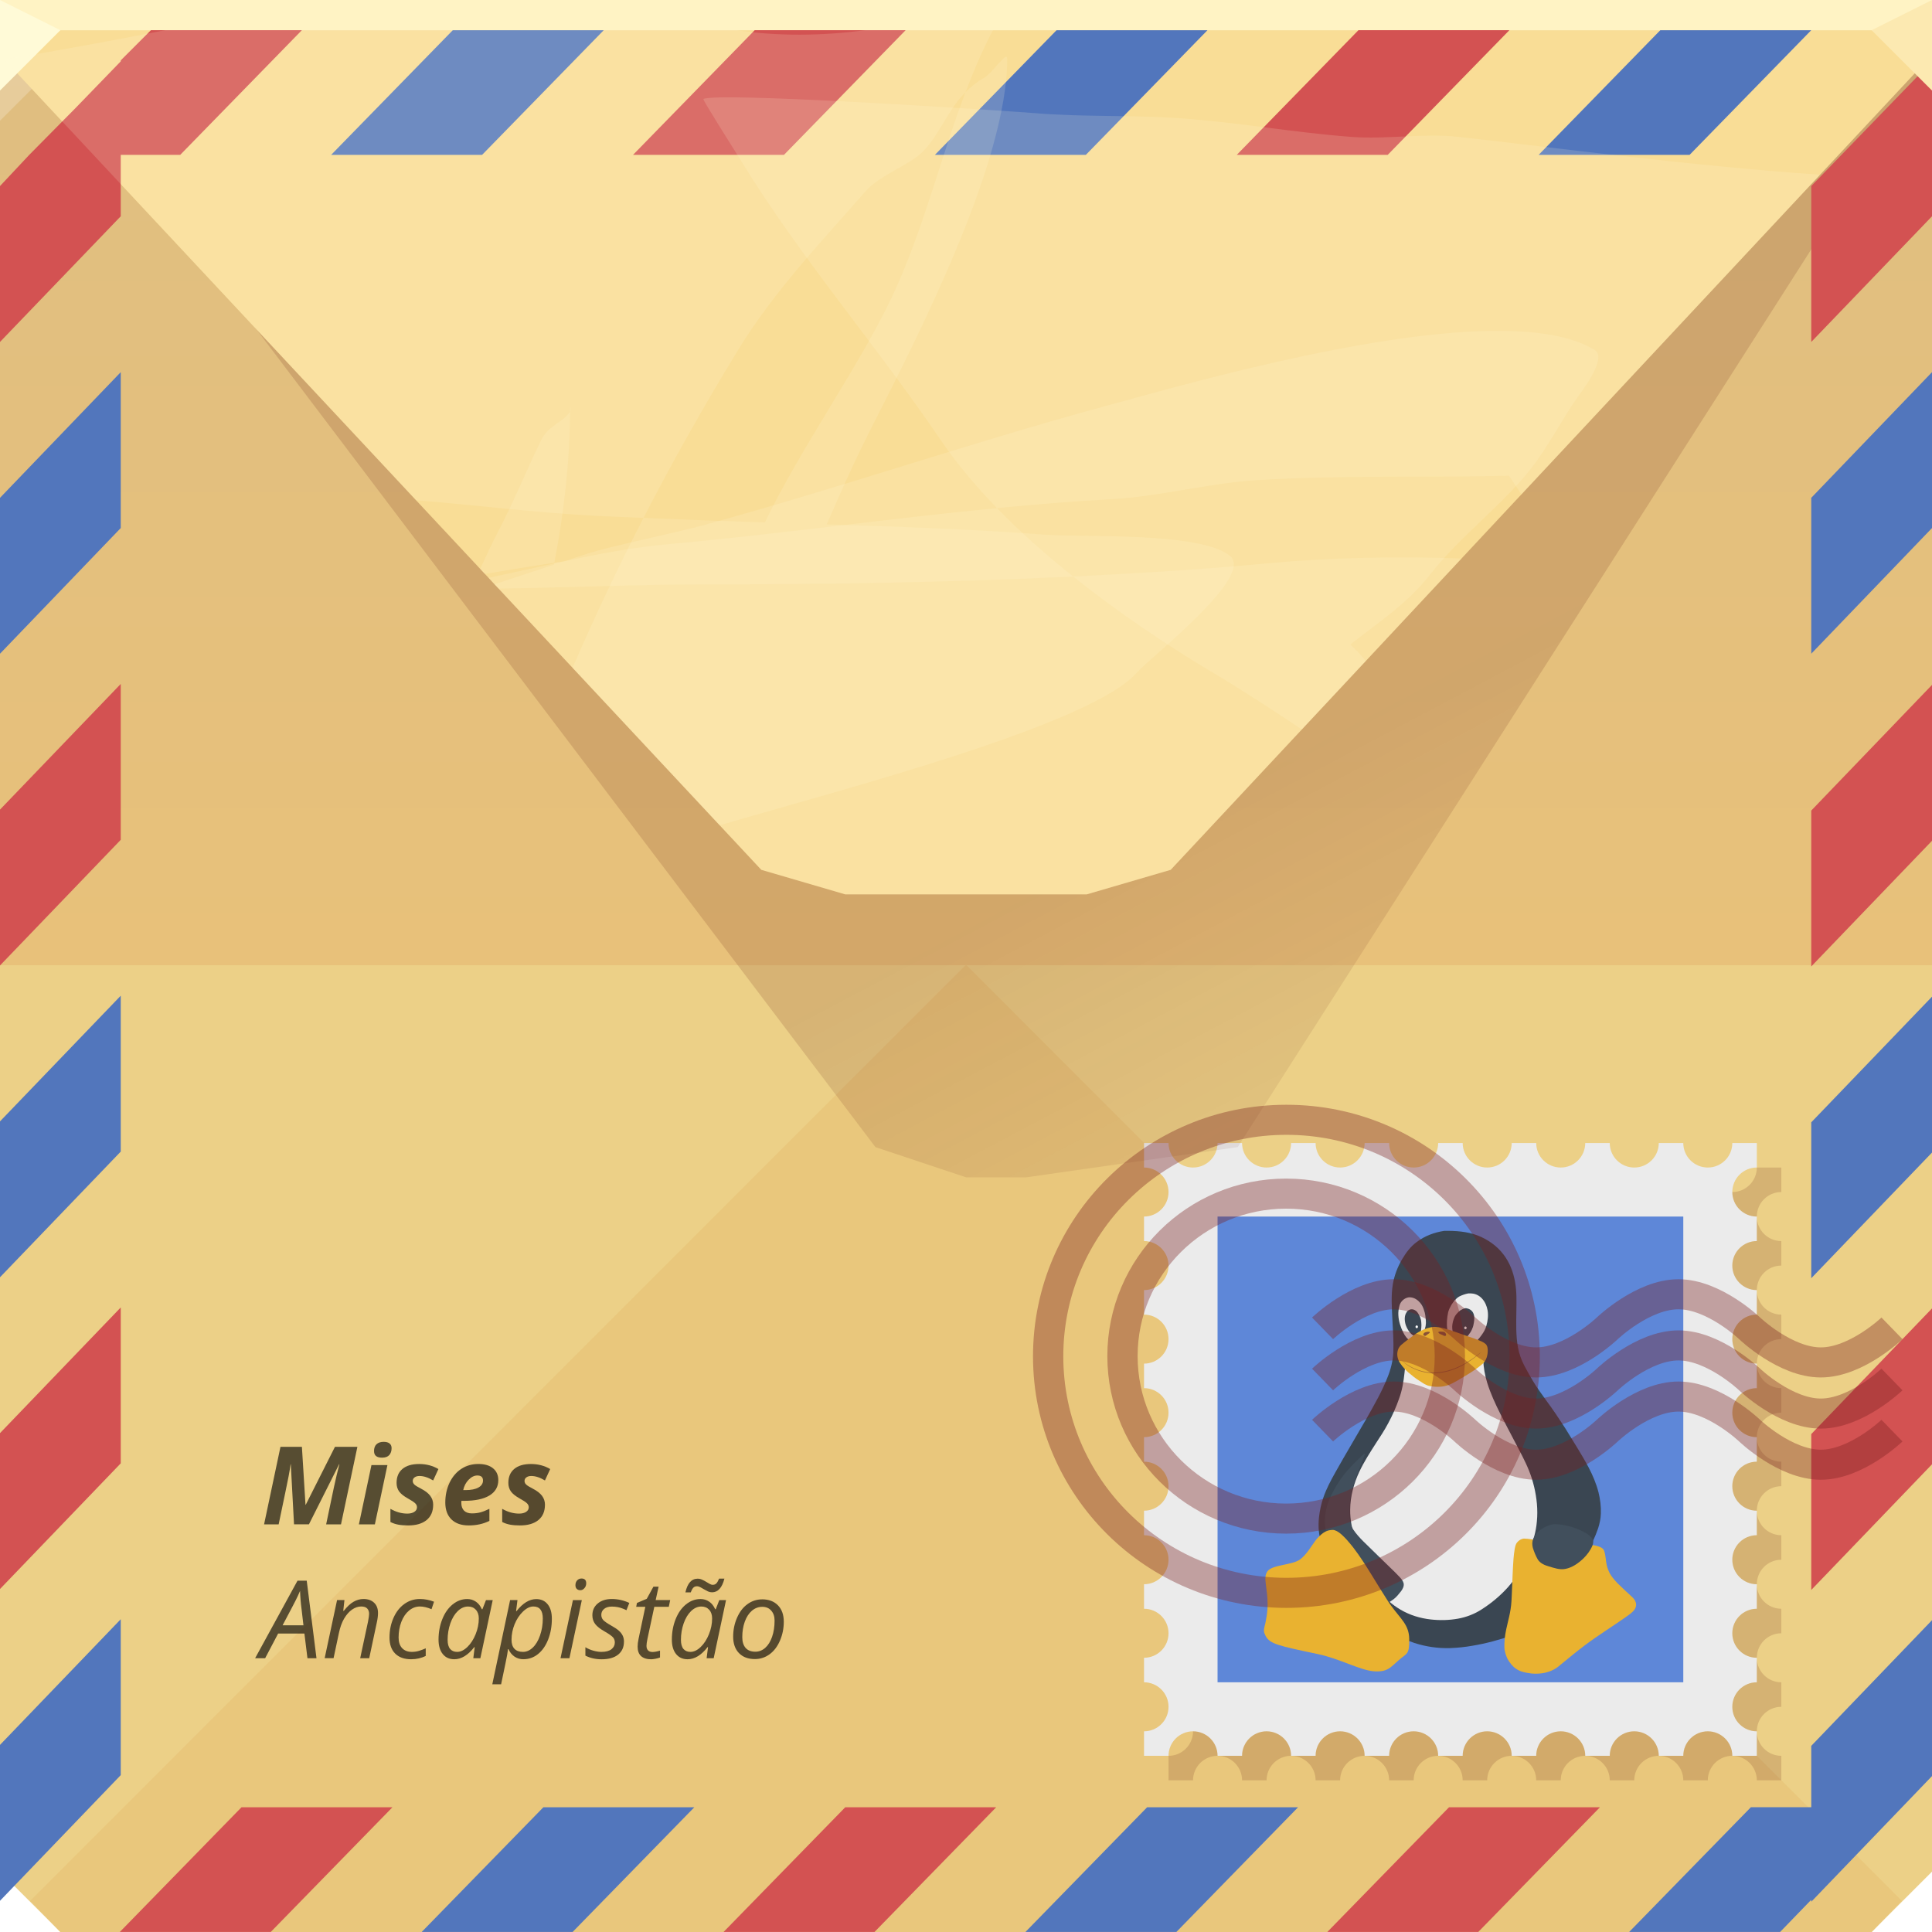 <?xml version="1.0" encoding="UTF-8"?>
<svg id="ao" width="64" height="64" version="1.1" xmlns="http://www.w3.org/2000/svg" xmlns:cc="http://creativecommons.org/ns#" xmlns:dc="http://purl.org/dc/elements/1.1/" xmlns:rdf="http://www.w3.org/1999/02/22-rdf-syntax-ns#">
	<defs id="bj">
		<filter id="c" color-interpolation-filters="sRGB">
			<feGaussianBlur id="as" stdDeviation="0.079"/>
		</filter>
		<filter id="k" color-interpolation-filters="sRGB">
			<feGaussianBlur id="q" stdDeviation="0.079"/>
		</filter>
		<linearGradient id="b" x1="34.703" x2="34.703" y1="64" y2=".588" gradientUnits="userSpaceOnUse">
			<stop id="aa" style="stop-color:#ecd087" offset="0"/>
			<stop id="h" style="stop-color:#ecd087" offset=".505"/>
			<stop id="g" style="stop-color:#e8c17a" offset=".505"/>
			<stop id="p" style="stop-color:#dfbe81" offset="1"/>
		</linearGradient>
		<linearGradient id="a" x1="37.713" x2="42.612" y1="27.335" y2="36.593" gradientUnits="userSpaceOnUse">
			<stop id="l" style="stop-color:#4d0000;stop-opacity:.139" offset="0"/>
			<stop id="ab" style="stop-color:#4d0000;stop-opacity:.07" offset="1"/>
		</linearGradient>
	</defs>
	<path id="w" d="m0 2v60l2 2h60l2-2v-60h-32z" style="color:#000000;fill:url(#b)"/>
	<path id="f" d="m0 1v3l2-2h60l2-1h-32z" style="fill-opacity:.216;fill:#ffffff"/>
	<path id="m" d="m1 62.966 31-31.008 31 31.008-1 1.034h-60z" style="color:#000000;fill:#e9c77c"/>
	<g id="al" transform="matrix(.812 0 0 .812 76.873 -10.044)" style="stroke-width:1.231">
		<path id="ay" d="m-48 59v1c0.552 0 1 0.448 1 1s-0.448 1-1 1v1c0.552 0 1 0.448 1 1s-0.448 1-1 1v1c0.552 0 1 0.448 1 1s-0.448 1-1 1v1c0.552 0 1 0.448 1 1s-0.448 1-1 1v1c0.552 0 1 0.448 1 1s-0.448 1-1 1v1c0.552 0 1 0.448 1 1s-0.448 1-1 1v1c0.552 0 1 0.448 1 1s-0.448 1-1 1v1c0.552 0 1 0.448 1 1s-0.448 1-1 1v1h1c0-0.552 0.448-1 1-1s1 0.448 1 1h1c0-0.552 0.448-1 1-1s1 0.448 1 1h1c0-0.552 0.448-1 1-1s1 0.448 1 1h1c0-0.552 0.448-1 1-1s1 0.448 1 1h1c0-0.552 0.448-1 1-1s1 0.448 1 1h1c0-0.552 0.448-1 1-1s1 0.448 1 1h1c0-0.552 0.448-1 1-1s1 0.448 1 1h1c0-0.552 0.448-1 1-1s1 0.448 1 1h1v-1c-0.552 0-1-0.448-1-1s0.448-1 1-1v-1c-0.552 0-1-0.448-1-1s0.448-1 1-1v-1c-0.552 0-1-0.448-1-1s0.448-1 1-1v-1c-0.552 0-1-0.448-1-1s0.448-1 1-1v-1c-0.552 0-1-0.448-1-1s0.448-1 1-1v-1c-0.552 0-1-0.448-1-1s0.448-1 1-1v-1c-0.552 0-1-0.448-1-1s0.448-1 1-1v-1c-0.552 0-1-0.448-1-1s0.448-1 1-1v-1h-1c0 0.552-0.448 1-1 1s-1-0.448-1-1h-1c0 0.552-0.448 1-1 1s-1-0.448-1-1h-1c0 0.552-0.448 1-1 1s-1-0.448-1-1h-1c0 0.552-0.448 1-1 1s-1-0.448-1-1h-1c0 0.552-0.448 1-1 1s-1-0.448-1-1h-1c0 0.552-0.448 1-1 1s-1-0.448-1-1h-1c0 0.552-0.448 1-1 1s-1-0.448-1-1h-1c0 0.552-0.448 1-1 1s-1-0.448-1-1z" style="color:#000000;fill:#ebebeb;stroke-width:1.231"/>
		<path id="be" transform="translate(-81,51)" d="m58 9c0 0.552-0.448 1-1 1 0 0.552 0.448 1 1 1 0-0.552 0.448-1 1-1v-1zm0 2v1c-0.552 0-1 0.448-1 1s0.448 1 1 1c0-0.552 0.448-1 1-1v-1c-0.552 0-1-0.448-1-1zm0 3v1c-0.552 0-1 0.448-1 1s0.448 1 1 1c0-0.552 0.448-1 1-1v-1c-0.552 0-1-0.448-1-1zm0 3v1c-0.552 0-1 0.448-1 1s0.448 1 1 1c0-0.552 0.448-1 1-1v-1c-0.552 0-1-0.448-1-1zm0 3v1c-0.552 0-1 0.448-1 1s0.448 1 1 1c0-0.552 0.448-1 1-1v-1c-0.552 0-1-0.448-1-1zm0 3v1c-0.552 0-1 0.448-1 1s0.448 1 1 1c0-0.552 0.448-1 1-1v-1c-0.552 0-1-0.448-1-1zm0 3v1c-0.552 0-1 0.448-1 1s0.448 1 1 1c0-0.552 0.448-1 1-1v-1c-0.552 0-1-0.448-1-1zm0 3v1c-0.552 0-1 0.448-1 1s0.448 1 1 1c0-0.552 0.448-1 1-1v-1c-0.552 0-1-0.448-1-1zm0 3v1h-1c0.552 0 1 0.448 1 1h1v-1c-0.552 0-1-0.448-1-1zm-1 1c0-0.552-0.448-1-1-1s-1 0.448-1 1h-1c0.552 0 1 0.448 1 1h1c0-0.552 0.448-1 1-1zm-3 0c0-0.552-0.448-1-1-1s-1 0.448-1 1h-1c0.552 0 1 0.448 1 1h1c0-0.552 0.448-1 1-1zm-3 0c0-0.552-0.448-1-1-1s-1 0.448-1 1h-1c0.552 0 1 0.448 1 1h1c0-0.552 0.448-1 1-1zm-3 0c0-0.552-0.448-1-1-1s-1 0.448-1 1h-1c0.552 0 1 0.448 1 1h1c0-0.552 0.448-1 1-1zm-3 0c0-0.552-0.448-1-1-1s-1 0.448-1 1h-1c0.552 0 1 0.448 1 1h1c0-0.552 0.448-1 1-1zm-3 0c0-0.552-0.448-1-1-1s-1 0.448-1 1h-1c0.552 0 1 0.448 1 1h1c0-0.552 0.448-1 1-1zm-3 0c0-0.552-0.448-1-1-1s-1 0.448-1 1h-1c0.552 0 1 0.448 1 1h1c0-0.552 0.448-1 1-1zm-3 0c0-0.552-0.448-1-1-1 0 0.552-0.448 1-1 1v1h1c0-0.552 0.448-1 1-1z" style="color:#000000;fill-opacity:.147;fill:#4d0000;stroke-width:1.015"/>
		<rect id="ag" x="-45" y="62" width="19" height="19" style="color:#000000;fill:#5e87d8;stroke-width:1.231"/>
		<g id="x" transform="matrix(.031 0 0 .031 -34.406 69.364)" style="stroke-width:1.231">
			<path id="bh" d="m-43.508-218.7c-12.899 1.943-25.532 6.629-35.981 14.539-8.202 5.908-14.297 14.211-19.395 22.828-5.96 10.033-10.139 21.126-12.157 32.623-2.548 15.226-1.352 30.712-0.646 46.038 0.815 14.717 1.803 29.46 1.28 44.206-0.705 11.354-3.472 22.535-7.869 33.014-7.189 18.281-17.092 35.311-26.678 52.403-13.893 24.188-28.307 48.076-41.926 72.421-5.859 10.477-11.55 21.12-15.493 32.492-3.031 8.598-4.892 17.588-5.92 26.636-1.18 11.863-0.539 24.215 4.096 35.332 2.717 6.789 6.861 12.857 10.708 19.034 10.762 16.244 21.908 32.236 33.439 47.943 8.578 11.453 17.177 22.949 27.049 33.336 4.447 4.641 9.285 8.917 14.662 12.457 10.945 7.465 23.197 12.808 35.716 17.021 15.063 4.882 30.971 7.18 46.799 6.732 9.943-0.352 19.856-1.378 29.65-3.134 18.003-2.983 35.687-7.775 52.876-13.876 11.423-4.146 23.063-8.514 32.69-16.131 5.309-4.137 9.575-9.402 14.158-14.288 12.599-14.243 23.592-29.841 33.528-46.035 6.036-9.864 11.579-20.022 16.884-30.294 5.548-11.051 11.173-22.134 15.132-33.876 2.015-6.293 3.407-12.81 3.595-19.433 0.379-9.385-0.879-18.797-3.088-27.908-2.928-11.512-7.621-22.49-13.122-32.991-9.402-17.689-20.405-34.451-30.787-51.566-7.894-12.23-15.958-24.358-24.653-36.038-6.227-8.606-12.497-17.2-17.945-26.332-3.954-6.622-7.752-13.347-11.321-20.184-3.797-7.452-6.691-15.389-8.182-23.631-2.832-15.574-2.316-31.482-2.085-47.236 0.162-12.985 0.634-26.085-1.731-38.922-2.274-12.999-7.171-25.694-15.264-36.2-8.716-11.525-21.041-20.009-34.463-25.158-13.886-5.132-28.877-6.099-43.555-5.822z" style="fill:#3a4652;stroke-width:1.231"/>
			<path id="z" d="m5.67-52.902c-19.188 6.626-38.289 13.669-58.042 18.465-4.405 1.356-9.165 1.447-13.604 0.196-8.873-2.571-17.062-6.952-25.282-11.08-1.623-0.541-3.441 0.836-3.298 2.548-0.57 3.507-0.593 7.075-1.118 10.591-1.225 11.637-3.099 23.309-7.189 34.319-3.869 11.201-8.759 22.027-14.388 32.449-4.683 8.889-10.222 17.279-15.725 25.672-7.896 12.323-15.88 24.664-22.163 37.91-7.308 15.596-11.91 32.633-12.066 49.92-0.206 13.309 2.498 26.517 6.826 39.059 4.898 14.595 10.835 28.836 17.512 42.704 4.106 8.293 8.234 16.631 13.592 24.206 7.387 10.634 17.382 19.333 28.529 25.848 12.027 7.056 25.624 11.216 39.452 12.762 11.909 1.345 24.033 1.083 35.84-1.011 11.125-1.998 21.886-6.119 31.367-12.298 12.881-8.238 24.733-18.139 34.907-29.565 6.268-6.98 11.412-14.885 15.795-23.161 4.173-7.978 8.174-16.058 11.742-24.325 5.25-12.303 9.048-25.321 10.127-38.693 0.769-7.684 0.707-15.452 0.048-23.142-1.362-14.803-4.729-29.448-10.251-43.26-5.294-13.363-12.321-25.932-18.936-38.665-6.25-11.932-12.538-23.846-18.648-35.85-6.781-13.48-13.158-27.24-17.644-41.673-2.953-9.713-4.807-19.783-5.117-29.939-0.137-1.407 0.104-3.512-1.625-3.987-0.212-0.096-0.426-0.028-0.64 0z" style="fill:#ebebeb;stroke-width:1.231"/>
			<path id="s" d="m-149.2 74.792c-9.182 8.84-18.58 17.553-26.438 27.633-6.667 8.751-12.441 18.181-17.157 28.122-3.888 8.118-6.355 16.903-7.29 25.854-0.956 8.125-0.253 16.436 2.133 24.266 2.069 7.286 4.856 14.344 7.681 21.364 3.264 7.729 6.927 15.301 11.261 22.49 5.817 10.702 12.674 20.92 16.97 32.383 2.17 5.394 3.825 10.984 5.41 16.572 1.232 4.712 1.92 9.539 2.571 14.356 0.453 1.656 0.585 3.801 2.3 4.691 2.056 0.567 3.862-1.032 5.513-2.018 3.085-2.482 6.329-4.747 9.535-7.066 5.511-3.774 11.137-7.381 16.885-10.783 3.381-2.243 6.815-4.424 10.057-6.863 3.693-2.833 6.536-6.577 9.435-10.171 2.244-3.002 4.285-6.731 3.463-10.603-0.757-3.033-2.842-5.51-4.862-7.806-2.224-2.273-4.436-4.559-6.654-6.836-13.813-13.54-27.8-26.903-41.555-40.502-4.799-4.8-9.38-9.869-13.194-15.496-2.932-4.588-4.592-9.938-5.044-15.351-0.94-8.397-0.292-16.9 1.06-25.216 1.217-7.446 3.073-14.784 5.393-21.96 3.463-10.456 7.69-20.631 11.718-30.876 0.697-1.776 1.36-3.565 2.04-5.347 0.014-0.603-0.659-1.198-1.231-0.837z" style="fill-rule:evenodd;fill:#414f5c;stroke-width:1.231"/>
			<path id="t" d="m-11.904-136.39c-3.985 0.76-7.853 2.125-11.492 3.905-4.656 2.616-8.022 6.968-10.757 11.457-1.714 2.934-3.215 6.046-4.091 9.338-1.523 7.468-2.372 15.211-1.077 22.78 1.088 6.509 3.772 12.681 7.298 18.23 2.127 3.277 5.037 6.468 9.043 7.244 5.082 1.095 10.162-1.027 14.426-3.644 5.912-3.835 10.532-9.299 14.632-14.956 2.539-3.618 4.821-7.493 5.94-11.805 1.874-6.548 2.802-13.523 1.616-20.284-1.007-5.723-3.407-11.284-7.38-15.576-3.406-3.695-8.151-6.219-13.196-6.589-1.646-0.205-3.308-0.162-4.962-0.099z" style="fill:#ebebeb;stroke-width:1.231"/>
			<path id="aq" d="m-89.929-131.27c-5.799 0.749-10.905 5.256-12.393 10.908-1.129 4.136-1.782 8.443-1.466 12.739 0.382 7.974 2.985 15.679 6.511 22.783 2.228 4.348 5.133 8.759 9.694 10.912 2.381 1.329 5.473 1.148 7.684-0.459 4.066-2.898 6.973-7.108 9.415-11.397 2.417-4.77 3.414-10.239 2.83-15.556-0.386-4.409-0.84-8.864-2.388-13.045-1.097-3.456-2.58-6.886-5.023-9.615-3.03-3.575-7.149-6.535-11.899-7.123-0.973-0.164-1.98-0.227-2.965-0.147z" style="fill:#ebebeb;stroke-width:1.231"/>
			<path id="ad" d="m-87.271-115.47c-1.662 0.311-3.204 1.113-4.48 2.215-1.67 2.012-2.964 4.395-3.354 7.003-0.568 3.058-0.233 6.209 0.419 9.226 0.737 3.374 2.358 6.476 4.131 9.41 1.466 2.178 3.079 4.34 5.304 5.797 1.292 0.816 2.748 1.566 4.33 1.25 1.506-0.134 2.845-0.97 3.938-1.969 1.13-1.021 1.972-2.324 2.52-3.737 0.6-1.491 0.614-3.109 0.827-4.681 0.21-2.51 0.323-5.041-9e-3 -7.546-0.196-1.724-0.322-3.496-1.025-5.105-0.419-1.902-1.487-3.557-2.362-5.269-1.133-1.955-2.389-4.003-4.427-5.126-1.681-1.16-3.778-1.727-5.813-1.469z" style="fill:#3a4652;stroke-width:1.231"/>
			<path id="bl" d="m-15.582-116.9c-2.392 0.385-4.602 1.496-6.646 2.757-1.956 1.423-3.588 3.226-5.199 5.015-0.904 1.215-1.839 2.445-2.468 3.83-1.731 3.842-2.783 8.001-3.036 12.208-0.148 3.913 0.658 7.811 2.017 11.468 0.802 2.084 1.58 4.386 3.482 5.734 1.364 1.065 3.213 1.152 4.805 0.593 2.019-0.46 3.762-1.616 5.667-2.372 2.019-1.094 4.297-2.075 5.536-4.121 1.581-2.118 3.161-4.266 4.211-6.709 1.028-2.151 1.923-4.398 2.283-6.766 0.796-3.729 1.405-7.589 0.867-11.398-0.391-2.172-1.131-4.323-2.531-6.061-1.614-1.95-3.92-3.313-6.379-3.883-0.866-0.113-1.729-0.474-2.609-0.295z" style="fill:#3a4652;stroke-width:1.231"/>
			<ellipse id="bm" transform="matrix(1.575,0,0,1.575,-1204.4,512.86)" cx="754.84" cy="-383.44" rx="1.01" ry="1.136" style="fill:#ffffff;filter:url(#k);stroke-width:1.231"/>
			<ellipse id="bn" transform="matrix(1.575,0,0,1.575,-1268.5,511.47)" cx="754.84" cy="-383.44" rx="1.01" ry="1.136" style="fill:#ffffff;filter:url(#c);stroke-width:1.231"/>
			<path id="bi" d="m-58.375-92.284c-8.896 1.321-17.306 5.164-24.515 10.485-5.936 4.195-11.75 8.57-17.279 13.291-1.983 1.91-3.592 4.24-4.31 6.924-1.873 6.134-0.086 12.927 3.707 17.963 2.743 4.034 6.161 7.554 9.713 10.872 4.921 4.117 9.844 8.278 15.356 11.597 4.057 2.692 8.154 5.643 13.029 6.604 4.929 1.024 10.016 1.255 15.028 0.873 5.194-0.448 10.293-1.934 14.88-4.421 7.868-3.896 15.192-8.77 22.727-13.255 6.273-4.014 12.483-8.199 18.021-13.198 4.067-4.291 5.738-10.314 5.84-16.11 0.074-3.236-0.359-6.893-2.837-9.228-2.92-2.655-6.778-3.876-10.338-5.415-7.545-2.962-15.302-5.34-22.924-8.094-9.321-3.267-18.602-6.955-28.41-8.483-2.544-0.335-5.123-0.674-7.689-0.406z" style="fill:#e9b230;stroke-width:1.231"/>
			<path id="aj" d="m-47.891-86.182c-1.957 0-3.629 0.315-3.312 1.069 1.113 2.305 3.957 2.623 5.864 3.656 1.827 1.033 2.873 1.26 3.587 0.862 1.589-0.874 0.416-3.727-1.173-4.76-0.755-0.516-3.01-0.828-4.967-0.828z" style="fill:#895237;stroke-width:1.231"/>
			<path id="ai" d="m-64.993-85.969c-0.424 0.035-0.912 0.122-1.438 0.216-4.215 0.749-4.192 2.443-4.566 3.38-0.374 0.935 2.213 2.692 3.524 1.474 1.406-1.216 3.105-2.322 3.667-2.697 2.21-1.475 1.78-2.619-1.187-2.373z" style="fill:#895237;stroke-width:1.231"/>
			<path id="bg" d="m-99.897-48.794c0.102-0.105 5.296 5.535 15.92 10.528 6.2 2.914 14.147 5.376 23.37 5.857 4.808 0.252 9.811-0.047 14.957-0.93 5.38-0.923 10.482-2.411 15.17-4.199l4e-6 -3e-6c11.362-4.334 20.659-10.449 26.7-14.815 6.19-4.474 9.626-7.468 9.701-7.381 0.032 0.037-3.213 3.236-9.338 7.872-5.976 4.523-15.245 10.778-26.717 15.223-1e-6 -1e-6 -4e-6 2e-6 -4e-6 2e-6 -4.732 1.833-9.893 3.351-15.347 4.286-5.216 0.894-10.296 1.185-15.178 0.91-9.367-0.531-17.408-3.11-23.638-6.155-10.844-5.301-15.532-11.266-15.601-11.195z" style="fill-rule:evenodd;fill:#895237;opacity:.623;stroke-width:1.231"/>
			<path id="ak" d="m61.493 186.24c-3.476 0.244-6.653 2.249-8.861 4.873-2.214 2.575-2.788 6.014-3.388 9.245-0.636 4.274-1.295 8.546-1.542 12.865-1.059 14.289-1.395 28.616-2.057 42.926-0.358 7.936-0.488 15.914-1.874 23.758-0.992 6.436-2.642 12.741-4.1 19.081-2.01 8.36-3.733 16.851-3.903 25.477-0.142 3.416-0.138 6.866 0.681 10.206 0.722 3.508 1.974 6.911 3.524 10.134 2.843 4.879 6.353 9.537 11.082 12.728 2.731 1.936 5.813 3.354 9.062 4.162 3.773 1.074 7.672 1.62 11.549 2.146 6.072 0.523 12.235 0.188 18.181-1.172 6.914-1.669 13.539-4.838 18.83-9.634 10.675-8.774 21.342-17.569 32.34-25.937 9.334-7.087 19.066-13.625 28.793-20.154 8.68-5.765 17.326-11.584 25.873-17.544 3.74-2.745 7.755-5.287 10.712-8.921 2.341-2.859 3.408-6.877 2.146-10.432-0.923-3.178-3.243-5.677-5.683-7.802-5.998-5.676-12.187-11.156-18.014-17.01-4.87-5.084-9.648-10.541-12.24-17.183-2.083-4.83-2.945-10.058-3.479-15.258-0.443-3.599-0.932-7.222-2.215-10.635-1.06-2.943-4.09-4.504-6.886-5.441-4.216-1.6-8.749-2.05-13.196-2.569-13.371-0.969-26.808 0.388-40.168-0.88-12.161-1.051-23.964-4.384-36.011-6.191-3.034-0.399-6.1-0.831-9.156-0.837z" style="fill:#e9b230;stroke-width:1.231"/>
			<path id="ae" d="m100.58 167.39c-4.375 0.381-8.523 2.13-12.387 4.138-6.265 3.289-11.743 8.509-14.491 15.11-1.636 3.729-1.52 7.935-0.503 11.81 1.653 5.349 3.815 10.578 6.571 15.456 3.284 4.966 9.04 7.42 14.569 8.982 6.933 2.032 14.132 4.666 21.458 3.3 9.164-1.733 17.065-7.321 23.728-13.612 4.955-4.817 9.22-10.457 11.961-16.827 1.195-2.856 1.864-6.376 1e-3 -9.114-2.276-3.999-6.466-6.303-10.264-8.63-7.111-3.85-14.685-6.859-22.579-8.651-5.665-1.205-11.442-2.18-17.252-2.01-0.27 0.016-0.541 0.032-0.811 0.048z" style="fill-rule:evenodd;fill:#414f5c;stroke-width:1.231"/>
			<path id="av" d="m-191.58 174.92c-2.752 0.128-5.132 0.76-7.286 1.723-0.431 0.193-0.817 0.371-1.231 0.591-0.013 6e-3 -0.036-6e-3 -0.049 0-3.705 1.977-6.8 5.012-10.042 8.319-0.362 0.369-0.711 0.792-1.083 1.231-8e-3 9e-3 8e-3 0.039 0 0.049-0.365 0.428-0.756 0.846-1.132 1.329-8e-3 0.011 8e-3 0.039 0 0.049-5.378 6.923-12.002 19.155-20.921 25.598-10.206 7.372-36.052 6.691-42.63 15.31-6.465 8.621 0.213 21.119 0.099 44.255 0 9.869-1.672 17.324-2.806 23.334-0.085 0.375-0.116 0.722-0.197 1.083-8e-3 0.036-0.042 0.062-0.049 0.099-0.029 0.129-0.021 0.267-0.049 0.394-3e-3 0.016 3e-3 0.033 0 0.049-5e-3 0.021-0.045 0.029-0.049 0.049-3e-3 0.016 3e-3 0.034 0 0.049-5e-3 0.019-0.044 0.03-0.049 0.049-3e-3 0.014 3e-3 0.034 0 0.049-3e-3 0.016 3e-3 0.034 0 0.049-3e-3 0.016 3e-3 0.034 0 0.049-9e-3 0.034-0.04 0.065-0.049 0.098-0.018 0.08-0.032 0.167-0.049 0.246-0.016 0.063-0.033 0.134-0.049 0.197-5e-3 0.018-0.044 0.031-0.049 0.049-3e-3 0.013 3e-3 0.036 0 0.049-3e-3 0.013 3e-3 0.036 0 0.049-0.014 0.063-0.036 0.134-0.049 0.197-3e-3 0.014 3e-3 0.035 0 0.049-8e-3 0.034-0.041 0.065-0.049 0.099-3e-3 0.013 3e-3 0.036 0 0.049-3e-3 0.014 3e-3 0.035 0 0.049-5e-3 0.018-0.045 0.031-0.049 0.049-2e-3 9e-3 2e-3 0.039 0 0.049-0.074 0.297-0.128 0.553-0.197 0.837-0.013 0.051-0.037 0.097-0.049 0.148-0.135 0.564-0.284 1.155-0.394 1.674-3e-3 0.014 3e-3 0.035 0 0.049-0.658 2.972-0.868 5.138-0.394 7.089 3e-3 0.016-3e-3 0.034 0 0.049 0.07 0.282 0.196 0.564 0.295 0.837 0.043 0.12 0.05 0.275 0.099 0.394 0.05 0.117 0.092 0.228 0.148 0.345 8e-3 0.019 0.041 0.03 0.049 0.049 6e-3 0.013-6e-3 0.036 0 0.049 6e-3 0.013-6e-3 0.036 0 0.049 3e-3 6e-3 0.046-6e-3 0.049 0 6e-3 0.013-6e-3 0.036 0 0.049 9e-3 0.019 0.039 0.03 0.049 0.049 0.02 0.046 0.029 0.102 0.049 0.148 8e-3 0.02 0.041 0.029 0.049 0.049 6e-3 0.013-6e-3 0.036 0 0.049 8e-3 0.021 0.041 0.029 0.049 0.049 0.014 0.034 0.035 0.065 0.049 0.098 6e-3 0.013-6e-3 0.036 0 0.049 0.014 0.034 0.035 0.064 0.049 0.099 0.011 0.02 0.038 0.029 0.049 0.049 5e-3 0.014-5e-3 0.035 0 0.049 6e-3 0.013-6e-3 0.036 0 0.049 2e-3 5e-3 0.047-5e-3 0.049 0 5e-3 9e-3 -5e-3 0.04 0 0.049 6e-3 0.014-6e-3 0.036 0 0.049 0.011 0.034 0.037 0.065 0.049 0.098 6e-3 0.014-6e-3 0.035 0 0.049 2e-3 5e-3 0.047-5e-3 0.049 0 6e-3 0.013-6e-3 0.037 0 0.049 6e-3 0.014-6e-3 0.035 0 0.049 9e-3 0.02 0.04 0.029 0.049 0.049 6e-3 0.013-6e-3 0.037 0 0.049 6e-3 0.014-6e-3 0.035 0 0.049 9e-3 0.021 0.04 0.029 0.049 0.049 5e-3 0.014-5e-3 0.035 0 0.049 8e-3 0.02 0.041 0.029 0.049 0.049 6e-3 0.013-6e-3 0.036 0 0.049 6e-3 0.014-6e-3 0.034 0 0.049 8e-3 0.019 0.041 0.03 0.049 0.049 6e-3 0.014-6e-3 0.035 0 0.049 0.029 0.067 0.068 0.13 0.098 0.197 0.014 0.033 0.034 0.065 0.049 0.099 0.077 0.18 0.161 0.362 0.246 0.541 0.022 0.046 0.026 0.101 0.049 0.148 0.172 0.354 0.335 0.68 0.541 1.034 5.784 9.642 15.083 12.072 68.278 23.186 28.468 5.898 55.364 21.171 73.397 22.644 18.034 1.363 21.882-4.619 32.884-14.374 10.888-9.754 14.419-6.722 14.079-28.158-0.298-18.674-10.865-25.827-23.924-43.861-0.933-1.297-1.894-2.616-2.855-4.037-0.628-0.939-1.274-1.95-1.92-2.954-0.052-0.081-0.095-0.165-0.148-0.246-0.271-0.431-0.456-0.735-0.738-1.181-3.885-6.153-6.97-11.02-9.55-15.162-2.58-4.141-4.668-7.556-6.596-10.682-1.928-3.126-3.684-6-5.612-9.107s-4.016-6.452-6.596-10.535c-1.29-2.013-2.763-4.205-4.332-6.547-1.569-2.342-3.247-4.828-5.021-7.335-1.781-2.517-3.649-5.064-5.563-7.581-0.953-1.254-1.883-2.469-2.855-3.692-1.944-2.446-3.942-4.791-5.907-6.99-0.991-1.109-1.971-2.185-2.954-3.2-2.911-3.01-5.746-5.565-8.418-7.384-0.013-8e-3 -0.037 8e-3 -0.049 0-0.447-0.303-0.844-0.576-1.28-0.837-0.013-8e-3 -0.037 8e-3 -0.049 0-0.436-0.261-0.856-0.522-1.28-0.738-0.848-0.432-1.668-0.748-2.461-0.985-0.381-0.114-0.765-0.23-1.132-0.295-0.016-3e-3 -0.033 3e-3 -0.049 0-0.382-0.066-0.718-0.088-1.083-0.099-0.581-0.014-1.172-0.025-1.723 0z" style="fill:#e9b230;stroke-width:1.231"/>
		</g>
	</g>
	<path id="j" d="m1.75 2 27.25 36l3 1h2l7-1 23-36h-32z" style="fill:url(#a)"/>
	<path id="v" d="m0 1v0.818l25.219 26.995 2.781 0.813h8l2.781-0.813 25.219-26.995v-0.818z" style="fill:#f9dd96"/>
	<path id="u" d="m15 1-4.031 4.131h5l4.031-4.131zm20 0-4.031 4.131h5l4.031-4.131zm20 0-4.031 4.131h5l4.031-4.131zm-51 11.328-4 4.163v5.164l4-4.163zm60 0-4 4.163v5.164l4-4.163zm-60 20.656-4 4.163v5.164l4-4.163zm60 0.032-4 4.163v5.164l4-4.163zm-60 20.623-4 4.163v5.164l4-4.163zm60 0.032-4 4.163v2.033h-2l-4.031 4.131h5l1.031-1.065v0.065l4-4.163zm-46 6.197-4.031 4.131h5l4.031-4.131zm20 0-4.031 4.131h5l4.031-4.131z" style="color:#000000;fill:#5276bc"/>
	<path id="r" d="m2 0h-2v1h64v-1h-32z" style="color:#000000;fill:#fff3c4"/>
	<path id="ac" d="m0 0v3l2-2z" style="fill:#fffad7"/>
	<path id="n" d="m5 1-1 1v0.032l-1.5 1.549-1.531 1.549-0.969 1.033v5.164l4-4.163v-2.033h1.969l4.031-4.131zm20 0-4.031 4.131h5l4.031-4.131zm20 0-4.031 4.131h5l4.031-4.131zm19 1.033-4 4.131v5.164l4-4.163zm-60 20.623-4 4.163v5.164l4-4.163zm60 0.032-4 4.163v5.164l4-4.163zm-60 20.623-4 4.163v5.164l4-4.163zm60 0.032-4 4.163v5.164l4-4.163zm-56 16.525-4.031 4.131h5l4.031-4.131zm20 0-4.031 4.131h5l4.031-4.131zm20 0-4.031 4.131h5l4.031-4.131z" style="color:#000000;fill:#d35252"/>
	<g id="d" transform="matrix(1 0 0 .818 0 .182)" style="fill-opacity:.024;fill:#fff6d5;stroke-width:1.106">
		<path id="i" d="m5.473 1c-1.774 0.428-3.55 0.828-5.33 1.185l13.637 17.85c1.96 0.196 3.913 0.496 5.875 0.627 0.554 0.037 1.108 0.058 1.662 0.088 0.944-2.238 1.973-4.479 3.133-6.799 1.188-2.375 2.725-4.333 4.219-6.424 0.477-0.668 1.484-1.072 1.918-1.631 0.563-0.724 0.796-1.642 1.397-2.385 0.266-0.856 0.558-1.696 0.904-2.504 1e-3 -0.002 9.72e-4 -0.005 2e-3 -0.008h-4.234c-1.407 0.237-2.933 0.249-4.262 0h-18.92zm26.51 2.512c-0.852 2.743-1.413 5.66-2.451 8.33-1.091 2.805-3.034 6.129-4.193 9.092-1.339-0.05-2.68-0.112-4.021-0.184-0.847 2.007-1.623 4.017-2.352 6.072l4.873 6.377c4.021-1.445 12.34-4.064 13.842-6.209 0.38-0.543 3.889-3.877 3.068-4.697-0.988-0.988-4.849-0.746-6.137-0.863-2.41-0.219-4.817-0.325-7.227-0.416 0.467-1.313 0.942-2.621 1.475-3.898 1.605-3.852 4.506-10.783 4.506-14.957 0-0.362-0.469 0.56-0.766 0.768-0.249 0.174-0.446 0.374-0.617 0.586z" style="fill-opacity:.164;fill:#fff6d5;paint-order:normal;stroke-width:1.223"/>
		<path id="o" d="m23.865 3.723c-0.31 7e-3 -0.51 0.027-0.566 0.064-0.035 0.023 1.091 2.185 1.246 2.494 1.96 3.92 4.487 7.483 6.615 11.312 0.525 0.946 1.16 1.868 1.867 2.76 1.259-0.149 2.522-0.277 3.791-0.361 1.612-0.107 3.184-0.644 4.793-0.768 2.781-0.214 5.589-0.099 8.379-0.182 0.135 0.253 0.274 0.504 0.408 0.758l9.893-12.947c-4.255-0.355-8.631-1.076-11.969-1.531-1.161-0.158-2.379 0.106-3.547 0-1.955-0.178-3.889-0.617-5.848-0.768-1.532-0.118-3.073-0.038-4.604-0.191-0.764-0.076-8.288-0.69-10.459-0.641zm9.162 16.631c-3.626 0.43-7.226 1.053-10.879 1.459-2.05 0.228-4.005 0.867-5.967 1.365l0.33 0.434c2.303-0.037 4.603-0.168 6.883-0.168 4.04 0 8.11-0.081 12.154-0.32-0.9-0.88-1.756-1.804-2.522-2.769zm2.522 2.769c1.506 1.472 3.14 2.813 4.721 3.963 0.979 0.712 1.921 1.469 2.856 2.234l5.291-6.926c-2.133-0.09-4.395-0.037-6.324 0.186-2.165 0.25-4.352 0.414-6.543 0.543z" style="fill-opacity:.164;fill:#fff6d5;paint-order:normal;stroke-width:1.223"/>
		<path id="y" d="m49.424 13.176c-4.266 0.067-10.477 2.27-12.895 3.076-4.465 1.488-8.762 3.305-13.23 4.795-0.957 0.319-3.002 0.826-3.836 1.15-0.255 0.099-0.516 0.209-0.771 0.311-0.108 0.02-0.221 0.039-0.328 0.059-0.004 0.027-0.011 0.053-0.016 0.08-0.651 0.261-1.312 0.525-1.967 0.793l8.838 11.566 2.781 0.994h8l2.781-0.994 6.461-8.457c-0.03-0.044-0.054-0.089-0.084-0.133-0.132-0.189-0.278-0.365-0.424-0.541 0.934-0.905 1.888-1.649 2.629-2.814 0.986-1.549 2.382-2.798 3.357-4.314 0.558-0.868 1.023-1.984 1.533-2.877 0.115-0.201 1.012-1.591 0.576-1.918-0.778-0.583-1.984-0.798-3.406-0.775zm-31.061 9.391c0.319-2.023 0.51-4.062 0.521-6.117-0.21 0.411-0.72 0.558-0.955 1.145-0.511 1.278-0.894 2.468-1.44 3.74-0.205 0.479-0.393 0.983-0.584 1.484l0.154 0.201c0.73-0.154 1.505-0.305 2.303-0.453zm0.521-6.117c0.001-0.002 0.003-0.004 0.004-0.006 0.029-0.057 0-0.255 0-0.191 0 0.066-0.004 0.131-0.004 0.197z" style="fill-opacity:.164;fill:#fff6d5;paint-order:normal;stroke-width:1.223"/>
	</g>
	<g id="bb" transform="matrix(.688 0 0 .683 30.828 31.263)" style="fill:none;stroke-opacity:.367;stroke-width:1.458;stroke:#781e1e">
		<circle id="ah" transform="matrix(1.434 0 0 1.434 -27.323 -14.406)" cx="31" cy="24" r="8" style="color:#000000;fill:none;stroke-opacity:.367;stroke-width:1.017;stroke:#781e1e"/>
		<path id="af" d="m18.872 18.653s1.713-1.653 3.427-1.653 3.427 1.653 3.427 1.653 1.713 1.653 3.427 1.653 3.427-1.653 3.427-1.653 1.713-1.653 3.427-1.653 3.427 1.653 3.427 1.653 1.713 1.653 3.427 1.653 3.427-1.653 3.427-1.653" style="fill:none;stroke-opacity:.367;stroke-width:1.458;stroke:#781e1e"/>
		<path id="bc" d="m18.872 21.134s1.713-1.653 3.427-1.653 3.427 1.653 3.427 1.653 1.713 1.653 3.427 1.653 3.427-1.653 3.427-1.653 1.713-1.653 3.427-1.653 3.427 1.653 3.427 1.653 1.713 1.653 3.427 1.653 3.427-1.653 3.427-1.653" style="fill:none;stroke-opacity:.367;stroke-width:1.458;stroke:#781e1e"/>
		<path id="an" d="m18.872 23.614s1.713-1.653 3.427-1.653 3.427 1.653 3.427 1.653 1.713 1.653 3.427 1.653 3.427-1.653 3.427-1.653 1.713-1.653 3.427-1.653 3.427 1.653 3.427 1.653 1.713 1.653 3.427 1.653 3.427-1.653 3.427-1.653" style="fill:none;stroke-opacity:.367;stroke-width:1.458;stroke:#781e1e"/>
		<circle id="am" cx="17.119" cy="20" r="7.881" style="color:#000000;fill:none;stroke-opacity:.367;stroke-width:1.458;stroke:#781e1e"/>
	</g>
	<g id="ap" style="color:#000000;fill-opacity:.63;fill:#000000" aria-label="Mises">
		<path id="bp" d="m10.128 49.848 0.968-1.92h0.743l-0.543 2.568h-0.492l0.255-1.216q0.093-0.434 0.184-0.775h-0.009l-1 1.99h-0.494l-0.107-1.99h-0.007q-0.019 0.155-0.067 0.406t-0.328 1.585h-0.483l0.543-2.568h0.71l0.119 1.92z"/>
		<path id="ar" d="m12.39 48.072q0-0.153 0.083-0.23 0.084-0.079 0.237-0.079 0.128 0 0.195 0.054t0.067 0.156q0 0.141-0.077 0.228-0.077 0.086-0.239 0.086-0.265 0-0.265-0.216zm0.028 2.424h-0.529l0.416-1.964h0.529z"/>
		<path id="bq" d="m14.349 49.848q0 0.33-0.22 0.508-0.218 0.176-0.608 0.176-0.188 0-0.328-0.026-0.139-0.026-0.26-0.088v-0.436q0.276 0.158 0.56 0.158 0.141 0 0.23-0.056 0.09-0.058 0.09-0.156 0-0.076-0.065-0.135-0.065-0.06-0.23-0.151-0.213-0.119-0.297-0.237-0.084-0.119-0.084-0.281 0-0.299 0.193-0.462 0.195-0.165 0.555-0.165 0.353 0 0.638 0.167l-0.174 0.378q-0.246-0.148-0.453-0.148-0.1 0-0.162 0.046-0.061 0.044-0.061 0.119 0 0.069 0.056 0.121 0.056 0.051 0.211 0.13 0.216 0.111 0.313 0.241 0.097 0.13 0.097 0.299z"/>
		<path id="bk" d="m15.816 48.877q-0.155 0-0.292 0.141t-0.179 0.343h0.079q0.272 0 0.423-0.084 0.153-0.086 0.153-0.232 0-0.167-0.184-0.167zm-0.288 1.655q-0.369 0-0.573-0.199t-0.204-0.56q0-0.364 0.144-0.662 0.146-0.3 0.393-0.457 0.248-0.158 0.56-0.158 0.311 0 0.485 0.144 0.174 0.142 0.174 0.392 0 0.328-0.293 0.508-0.293 0.177-0.838 0.177h-0.09l-0.004 0.037v0.035q0 0.16 0.09 0.253 0.091 0.091 0.26 0.091 0.153 0 0.278-0.033t0.302-0.118v0.399q-0.302 0.151-0.685 0.151z"/>
		<path id="br" d="m18.052 49.848q0 0.33-0.22 0.508-0.218 0.176-0.608 0.176-0.188 0-0.328-0.026-0.139-0.026-0.26-0.088v-0.436q0.276 0.158 0.56 0.158 0.141 0 0.23-0.056 0.09-0.058 0.09-0.156 0-0.076-0.065-0.135-0.065-0.06-0.23-0.151-0.213-0.119-0.297-0.237-0.084-0.119-0.084-0.281 0-0.299 0.193-0.462 0.195-0.165 0.555-0.165 0.353 0 0.638 0.167l-0.174 0.378q-0.246-0.148-0.453-0.148-0.1 0-0.162 0.046-0.061 0.044-0.061 0.119 0 0.069 0.056 0.121 0.056 0.051 0.211 0.13 0.216 0.111 0.313 0.241 0.097 0.13 0.097 0.299z"/>
	</g>
	<g id="bd" style="color:#000000;fill-opacity:.63;fill:#000000" aria-label="Ancapistão">
		<path id="bs" d="m10.084 54.114h-0.871l-0.43 0.817h-0.332l1.404-2.568h0.306l0.323 2.568h-0.299zm-0.032-0.274-0.061-0.525q-0.042-0.314-0.051-0.615-0.065 0.155-0.142 0.307-0.076 0.153-0.437 0.833z"/>
		<path id="bu" d="m11.932 54.93 0.26-1.216q0.035-0.183 0.035-0.253 0-0.111-0.063-0.177-0.061-0.067-0.199-0.067-0.156 0-0.306 0.105-0.148 0.105-0.262 0.3-0.112 0.195-0.17 0.473l-0.177 0.834h-0.295l0.411-1.925h0.244l-0.039 0.357h0.018q0.169-0.214 0.325-0.302 0.158-0.09 0.327-0.09 0.223 0 0.351 0.123 0.13 0.121 0.13 0.341 0 0.139-0.04 0.316l-0.251 1.181z"/>
		<path id="bt" d="m13.62 54.965q-0.341 0-0.529-0.188t-0.188-0.531q0-0.351 0.13-0.648t0.358-0.462q0.23-0.167 0.516-0.167 0.241 0 0.471 0.09l-0.083 0.248q-0.211-0.09-0.385-0.09-0.197 0-0.36 0.135-0.162 0.134-0.255 0.374-0.091 0.239-0.091 0.52 0 0.225 0.116 0.35 0.118 0.125 0.323 0.125 0.126 0 0.239-0.035t0.221-0.083v0.251q-0.218 0.111-0.485 0.111z"/>
		<path id="au" d="m15.477 52.97q0.162 0 0.288 0.088 0.126 0.086 0.197 0.249h0.019l0.118-0.302h0.223l-0.409 1.925h-0.234l0.046-0.367h-0.014q-0.314 0.402-0.662 0.402-0.244 0-0.383-0.174t-0.139-0.476q0-0.365 0.125-0.678 0.125-0.313 0.344-0.49t0.481-0.177zm-0.334 1.751q0.17 0 0.339-0.162 0.169-0.163 0.274-0.423 0.105-0.262 0.105-0.523 0-0.181-0.098-0.288-0.098-0.107-0.258-0.107-0.183 0-0.341 0.151-0.156 0.151-0.246 0.409t-0.09 0.545q0 0.2 0.083 0.3 0.083 0.098 0.232 0.098z"/>
		<path id="aw" d="m17.342 54.965q-0.17 0-0.299-0.088-0.128-0.088-0.199-0.246h-0.018l-7e-3 0.067q-0.005 0.044-0.019 0.123-0.012 0.079-0.2 0.973h-0.292l0.59-2.79h0.244l-0.046 0.367h0.014q0.314-0.399 0.653-0.399 0.241 0 0.379 0.172 0.139 0.17 0.139 0.48 0 0.372-0.121 0.683t-0.336 0.485q-0.214 0.172-0.485 0.172zm0.327-1.748q-0.169 0-0.344 0.167-0.174 0.167-0.278 0.42-0.102 0.253-0.102 0.518 0 0.193 0.097 0.297 0.098 0.102 0.283 0.102 0.174 0 0.323-0.142 0.151-0.142 0.242-0.404 0.091-0.264 0.091-0.559 0-0.399-0.313-0.399z"/>
		<path id="ax" d="m18.863 54.93h-0.295l0.411-1.925h0.295zm0.199-2.417q0-0.098 0.056-0.16 0.056-0.063 0.146-0.063 0.155 0 0.155 0.158 0 0.097-0.06 0.163-0.058 0.067-0.135 0.067-0.07 0-0.116-0.042-0.046-0.044-0.046-0.123z"/>
		<path id="az" d="m20.669 54.384q0 0.274-0.195 0.429-0.193 0.153-0.546 0.153-0.297 0-0.536-0.121v-0.278q0.123 0.074 0.265 0.114t0.264 0.04q0.221 0 0.334-0.088 0.112-0.088 0.112-0.225 0-0.1-0.061-0.169t-0.265-0.188q-0.228-0.128-0.323-0.251-0.095-0.123-0.095-0.292 0-0.242 0.177-0.39 0.177-0.149 0.467-0.149 0.3 0 0.58 0.13l-0.095 0.241-0.098-0.044q-0.177-0.076-0.386-0.076-0.163 0-0.256 0.077-0.093 0.076-0.093 0.197 0 0.098 0.061 0.169 0.063 0.07 0.258 0.181 0.188 0.105 0.269 0.181 0.083 0.076 0.123 0.163 0.04 0.086 0.04 0.195z"/>
		<path id="bf" d="m21.611 54.725q0.097 0 0.253-0.046v0.227q-0.06 0.025-0.148 0.042t-0.141 0.018q-0.22 0-0.337-0.104-0.116-0.105-0.116-0.313 0-0.116 0.032-0.264l0.223-1.058h-0.302l0.025-0.128 0.325-0.137 0.22-0.401h0.172l-0.097 0.443h0.481l-0.046 0.223h-0.48l-0.227 1.061q-0.032 0.153-0.032 0.232 0 0.098 0.051 0.151t0.142 0.053z"/>
		<path id="at" d="m23.206 52.97q0.162 0 0.288 0.088 0.126 0.086 0.197 0.249h0.019l0.118-0.302h0.223l-0.409 1.925h-0.234l0.046-0.367h-0.014q-0.314 0.402-0.662 0.402-0.244 0-0.383-0.174-0.139-0.174-0.139-0.476 0-0.365 0.125-0.678 0.125-0.313 0.344-0.49t0.481-0.177zm-0.334 1.751q0.17 0 0.339-0.162 0.169-0.163 0.274-0.423 0.105-0.262 0.105-0.523 0-0.181-0.098-0.288-0.098-0.107-0.258-0.107-0.183 0-0.341 0.151-0.156 0.151-0.246 0.409t-0.09 0.545q0 0.2 0.083 0.3 0.083 0.098 0.232 0.098zm0.715-1.974q-0.07 0-0.137-0.03-0.065-0.032-0.128-0.069-0.061-0.039-0.121-0.069-0.058-0.032-0.114-0.032-0.077 0-0.123 0.051-0.044 0.049-0.083 0.151h-0.176q0.102-0.453 0.406-0.453 0.077 0 0.146 0.032 0.07 0.032 0.132 0.07 0.063 0.037 0.118 0.069t0.102 0.032q0.077 0 0.121-0.047 0.046-0.047 0.091-0.158h0.176q-0.116 0.453-0.409 0.453z"/>
		<path id="bo" d="m25.244 52.98q0.334 0 0.527 0.199 0.193 0.197 0.193 0.543 0 0.33-0.126 0.624t-0.343 0.453-0.488 0.16q-0.337 0-0.529-0.199-0.191-0.199-0.191-0.543 0-0.334 0.128-0.627 0.128-0.295 0.346-0.451 0.218-0.158 0.483-0.158zm0.415 0.701q0-0.202-0.111-0.327-0.109-0.126-0.297-0.126-0.191 0-0.344 0.13-0.151 0.13-0.235 0.362-0.083 0.23-0.083 0.513 0 0.23 0.111 0.357 0.112 0.125 0.321 0.125 0.183 0 0.328-0.128t0.227-0.364q0.083-0.237 0.083-0.541z"/>
	</g>
	<path id="e" d="m64 3-2-2 2-1z" style="fill:#fce9b1"/>
</svg>
